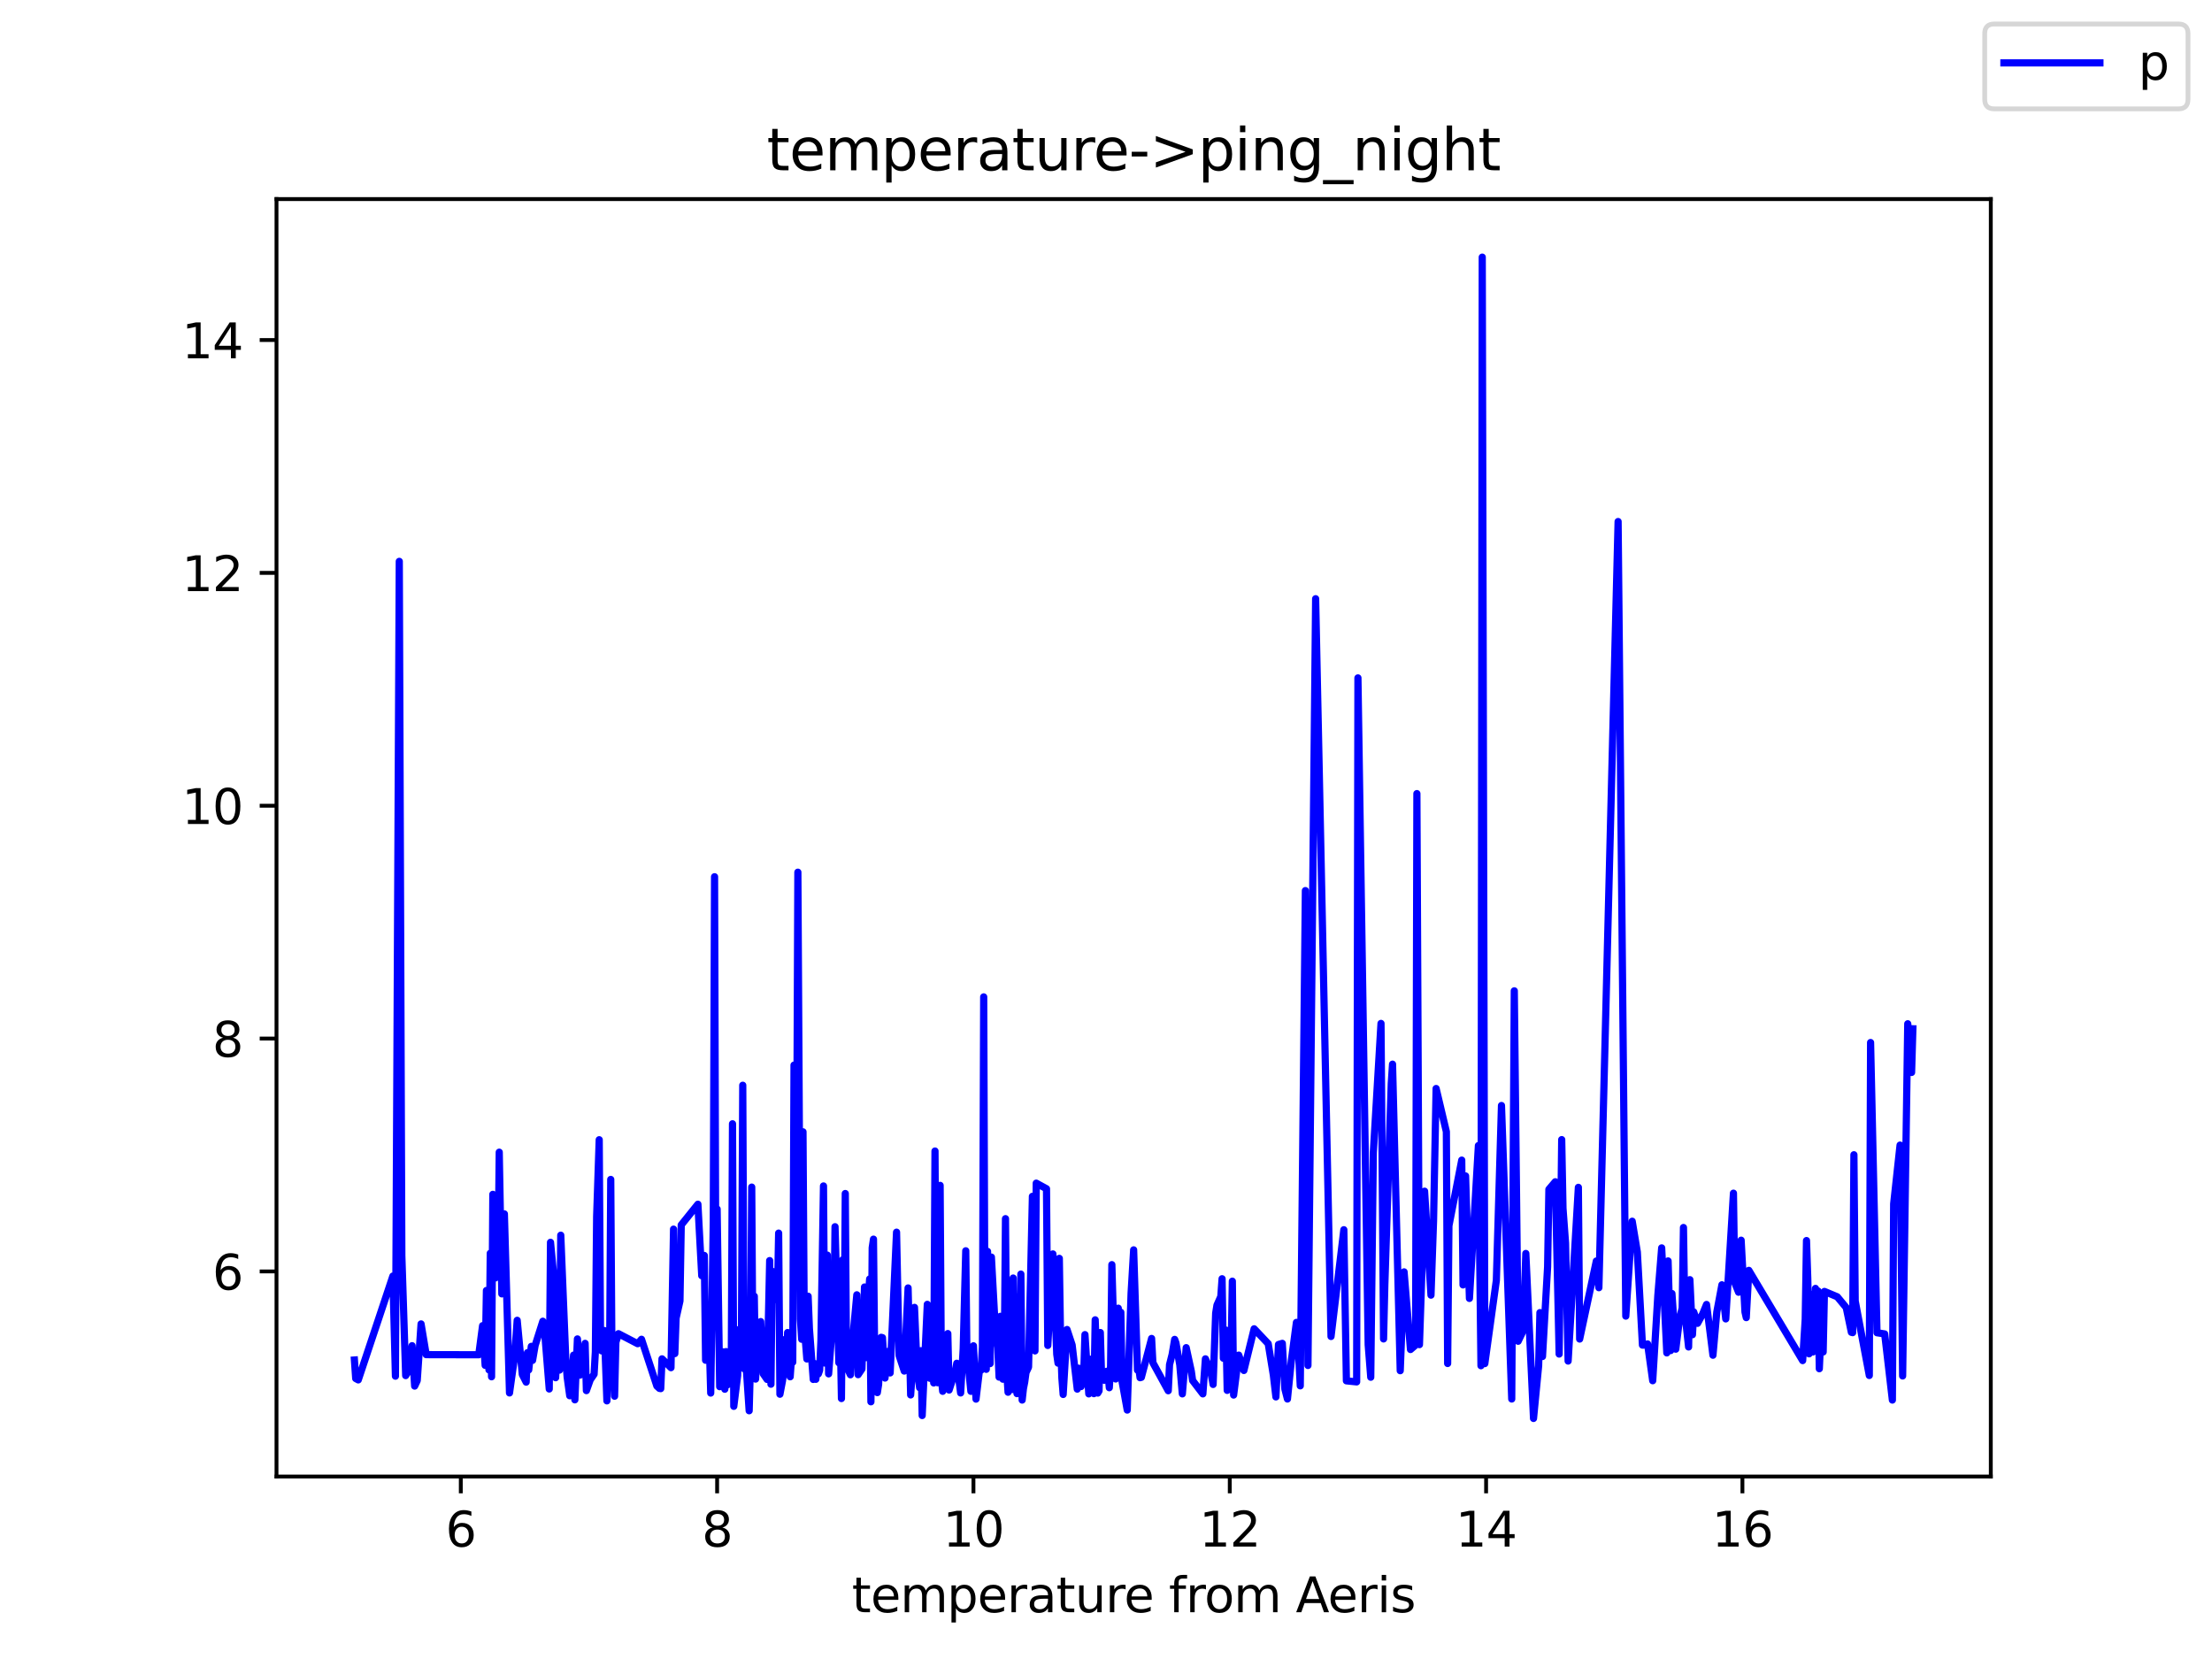 <?xml version="1.0" encoding="utf-8" standalone="no"?>
<!DOCTYPE svg PUBLIC "-//W3C//DTD SVG 1.1//EN"
  "http://www.w3.org/Graphics/SVG/1.1/DTD/svg11.dtd">
<svg height="345.6pt" version="1.1" viewBox="0 0 460.8 345.6" width="460.8pt" xmlns="http://www.w3.org/2000/svg" xmlns:xlink="http://www.w3.org/1999/xlink">
 <defs>
  <style type="text/css">*{stroke-linecap:butt;stroke-linejoin:round;}</style>
 </defs>
 <g id="figure_1">
  <g id="patch_1">
   <path d="M 0 345.6 
L 460.8 345.6 
L 460.8 0 
L 0 0 
z
" style="fill:#ffffff;"/>
  </g>
  <g id="axes_1">
   <g id="patch_2">
    <path d="M 57.6 307.584 
L 414.72 307.584 
L 414.72 41.472 
L 57.6 41.472 
z
" style="fill:#ffffff;"/>
   </g>
   <g id="matplotlib.axis_1">
    <g id="xtick_1">
     <g id="line2d_1">
      <defs>
       <path d="M 0 0 
L 0 3.5 
" id="mcb2cdacd14" style="stroke:#000000;stroke-width:0.8;"/>
      </defs>
      <g>
       <use style="stroke:#000000;stroke-width:0.8;" x="95.993" xlink:href="#mcb2cdacd14" y="307.584"/>
      </g>
     </g>
     <g id="text_1">
      <!-- 6 -->
      <g transform="translate(92.811 322.182)scale(0.1 -0.1)">
       <defs>
        <path d="M 2113 2584 
Q 1688 2584 1439 2293 
Q 1191 2003 1191 1497 
Q 1191 994 1439 701 
Q 1688 409 2113 409 
Q 2538 409 2786 701 
Q 3034 994 3034 1497 
Q 3034 2003 2786 2293 
Q 2538 2584 2113 2584 
z
M 3366 4563 
L 3366 3988 
Q 3128 4100 2886 4159 
Q 2644 4219 2406 4219 
Q 1781 4219 1451 3797 
Q 1122 3375 1075 2522 
Q 1259 2794 1537 2939 
Q 1816 3084 2150 3084 
Q 2853 3084 3261 2657 
Q 3669 2231 3669 1497 
Q 3669 778 3244 343 
Q 2819 -91 2113 -91 
Q 1303 -91 875 529 
Q 447 1150 447 2328 
Q 447 3434 972 4092 
Q 1497 4750 2381 4750 
Q 2619 4750 2861 4703 
Q 3103 4656 3366 4563 
z
" id="DejaVuSans-36" transform="scale(0.016)"/>
       </defs>
       <use xlink:href="#DejaVuSans-36"/>
      </g>
     </g>
    </g>
    <g id="xtick_2">
     <g id="line2d_2">
      <g>
       <use style="stroke:#000000;stroke-width:0.8;" x="149.39" xlink:href="#mcb2cdacd14" y="307.584"/>
      </g>
     </g>
     <g id="text_2">
      <!-- 8 -->
      <g transform="translate(146.208 322.182)scale(0.1 -0.1)">
       <defs>
        <path d="M 2034 2216 
Q 1584 2216 1326 1975 
Q 1069 1734 1069 1313 
Q 1069 891 1326 650 
Q 1584 409 2034 409 
Q 2484 409 2743 651 
Q 3003 894 3003 1313 
Q 3003 1734 2745 1975 
Q 2488 2216 2034 2216 
z
M 1403 2484 
Q 997 2584 770 2862 
Q 544 3141 544 3541 
Q 544 4100 942 4425 
Q 1341 4750 2034 4750 
Q 2731 4750 3128 4425 
Q 3525 4100 3525 3541 
Q 3525 3141 3298 2862 
Q 3072 2584 2669 2484 
Q 3125 2378 3379 2068 
Q 3634 1759 3634 1313 
Q 3634 634 3220 271 
Q 2806 -91 2034 -91 
Q 1263 -91 848 271 
Q 434 634 434 1313 
Q 434 1759 690 2068 
Q 947 2378 1403 2484 
z
M 1172 3481 
Q 1172 3119 1398 2916 
Q 1625 2713 2034 2713 
Q 2441 2713 2670 2916 
Q 2900 3119 2900 3481 
Q 2900 3844 2670 4047 
Q 2441 4250 2034 4250 
Q 1625 4250 1398 4047 
Q 1172 3844 1172 3481 
z
" id="DejaVuSans-38" transform="scale(0.016)"/>
       </defs>
       <use xlink:href="#DejaVuSans-38"/>
      </g>
     </g>
    </g>
    <g id="xtick_3">
     <g id="line2d_3">
      <g>
       <use style="stroke:#000000;stroke-width:0.8;" x="202.787" xlink:href="#mcb2cdacd14" y="307.584"/>
      </g>
     </g>
     <g id="text_3">
      <!-- 10 -->
      <g transform="translate(196.424 322.182)scale(0.1 -0.1)">
       <defs>
        <path d="M 794 531 
L 1825 531 
L 1825 4091 
L 703 3866 
L 703 4441 
L 1819 4666 
L 2450 4666 
L 2450 531 
L 3481 531 
L 3481 0 
L 794 0 
L 794 531 
z
" id="DejaVuSans-31" transform="scale(0.016)"/>
        <path d="M 2034 4250 
Q 1547 4250 1301 3770 
Q 1056 3291 1056 2328 
Q 1056 1369 1301 889 
Q 1547 409 2034 409 
Q 2525 409 2770 889 
Q 3016 1369 3016 2328 
Q 3016 3291 2770 3770 
Q 2525 4250 2034 4250 
z
M 2034 4750 
Q 2819 4750 3233 4129 
Q 3647 3509 3647 2328 
Q 3647 1150 3233 529 
Q 2819 -91 2034 -91 
Q 1250 -91 836 529 
Q 422 1150 422 2328 
Q 422 3509 836 4129 
Q 1250 4750 2034 4750 
z
" id="DejaVuSans-30" transform="scale(0.016)"/>
       </defs>
       <use xlink:href="#DejaVuSans-31"/>
       <use x="63.623" xlink:href="#DejaVuSans-30"/>
      </g>
     </g>
    </g>
    <g id="xtick_4">
     <g id="line2d_4">
      <g>
       <use style="stroke:#000000;stroke-width:0.8;" x="256.184" xlink:href="#mcb2cdacd14" y="307.584"/>
      </g>
     </g>
     <g id="text_4">
      <!-- 12 -->
      <g transform="translate(249.821 322.182)scale(0.1 -0.1)">
       <defs>
        <path d="M 1228 531 
L 3431 531 
L 3431 0 
L 469 0 
L 469 531 
Q 828 903 1448 1529 
Q 2069 2156 2228 2338 
Q 2531 2678 2651 2914 
Q 2772 3150 2772 3378 
Q 2772 3750 2511 3984 
Q 2250 4219 1831 4219 
Q 1534 4219 1204 4116 
Q 875 4013 500 3803 
L 500 4441 
Q 881 4594 1212 4672 
Q 1544 4750 1819 4750 
Q 2544 4750 2975 4387 
Q 3406 4025 3406 3419 
Q 3406 3131 3298 2873 
Q 3191 2616 2906 2266 
Q 2828 2175 2409 1742 
Q 1991 1309 1228 531 
z
" id="DejaVuSans-32" transform="scale(0.016)"/>
       </defs>
       <use xlink:href="#DejaVuSans-31"/>
       <use x="63.623" xlink:href="#DejaVuSans-32"/>
      </g>
     </g>
    </g>
    <g id="xtick_5">
     <g id="line2d_5">
      <g>
       <use style="stroke:#000000;stroke-width:0.8;" x="309.581" xlink:href="#mcb2cdacd14" y="307.584"/>
      </g>
     </g>
     <g id="text_5">
      <!-- 14 -->
      <g transform="translate(303.219 322.182)scale(0.1 -0.1)">
       <defs>
        <path d="M 2419 4116 
L 825 1625 
L 2419 1625 
L 2419 4116 
z
M 2253 4666 
L 3047 4666 
L 3047 1625 
L 3713 1625 
L 3713 1100 
L 3047 1100 
L 3047 0 
L 2419 0 
L 2419 1100 
L 313 1100 
L 313 1709 
L 2253 4666 
z
" id="DejaVuSans-34" transform="scale(0.016)"/>
       </defs>
       <use xlink:href="#DejaVuSans-31"/>
       <use x="63.623" xlink:href="#DejaVuSans-34"/>
      </g>
     </g>
    </g>
    <g id="xtick_6">
     <g id="line2d_6">
      <g>
       <use style="stroke:#000000;stroke-width:0.8;" x="362.978" xlink:href="#mcb2cdacd14" y="307.584"/>
      </g>
     </g>
     <g id="text_6">
      <!-- 16 -->
      <g transform="translate(356.616 322.182)scale(0.1 -0.1)">
       <use xlink:href="#DejaVuSans-31"/>
       <use x="63.623" xlink:href="#DejaVuSans-36"/>
      </g>
     </g>
    </g>
    <g id="text_7">
     <!-- temperature from Aeris -->
     <g transform="translate(177.465 335.861)scale(0.1 -0.1)">
      <defs>
       <path d="M 1172 4494 
L 1172 3500 
L 2356 3500 
L 2356 3053 
L 1172 3053 
L 1172 1153 
Q 1172 725 1289 603 
Q 1406 481 1766 481 
L 2356 481 
L 2356 0 
L 1766 0 
Q 1100 0 847 248 
Q 594 497 594 1153 
L 594 3053 
L 172 3053 
L 172 3500 
L 594 3500 
L 594 4494 
L 1172 4494 
z
" id="DejaVuSans-74" transform="scale(0.016)"/>
       <path d="M 3597 1894 
L 3597 1613 
L 953 1613 
Q 991 1019 1311 708 
Q 1631 397 2203 397 
Q 2534 397 2845 478 
Q 3156 559 3463 722 
L 3463 178 
Q 3153 47 2828 -22 
Q 2503 -91 2169 -91 
Q 1331 -91 842 396 
Q 353 884 353 1716 
Q 353 2575 817 3079 
Q 1281 3584 2069 3584 
Q 2775 3584 3186 3129 
Q 3597 2675 3597 1894 
z
M 3022 2063 
Q 3016 2534 2758 2815 
Q 2500 3097 2075 3097 
Q 1594 3097 1305 2825 
Q 1016 2553 972 2059 
L 3022 2063 
z
" id="DejaVuSans-65" transform="scale(0.016)"/>
       <path d="M 3328 2828 
Q 3544 3216 3844 3400 
Q 4144 3584 4550 3584 
Q 5097 3584 5394 3201 
Q 5691 2819 5691 2113 
L 5691 0 
L 5113 0 
L 5113 2094 
Q 5113 2597 4934 2840 
Q 4756 3084 4391 3084 
Q 3944 3084 3684 2787 
Q 3425 2491 3425 1978 
L 3425 0 
L 2847 0 
L 2847 2094 
Q 2847 2600 2669 2842 
Q 2491 3084 2119 3084 
Q 1678 3084 1418 2786 
Q 1159 2488 1159 1978 
L 1159 0 
L 581 0 
L 581 3500 
L 1159 3500 
L 1159 2956 
Q 1356 3278 1631 3431 
Q 1906 3584 2284 3584 
Q 2666 3584 2933 3390 
Q 3200 3197 3328 2828 
z
" id="DejaVuSans-6d" transform="scale(0.016)"/>
       <path d="M 1159 525 
L 1159 -1331 
L 581 -1331 
L 581 3500 
L 1159 3500 
L 1159 2969 
Q 1341 3281 1617 3432 
Q 1894 3584 2278 3584 
Q 2916 3584 3314 3078 
Q 3713 2572 3713 1747 
Q 3713 922 3314 415 
Q 2916 -91 2278 -91 
Q 1894 -91 1617 61 
Q 1341 213 1159 525 
z
M 3116 1747 
Q 3116 2381 2855 2742 
Q 2594 3103 2138 3103 
Q 1681 3103 1420 2742 
Q 1159 2381 1159 1747 
Q 1159 1113 1420 752 
Q 1681 391 2138 391 
Q 2594 391 2855 752 
Q 3116 1113 3116 1747 
z
" id="DejaVuSans-70" transform="scale(0.016)"/>
       <path d="M 2631 2963 
Q 2534 3019 2420 3045 
Q 2306 3072 2169 3072 
Q 1681 3072 1420 2755 
Q 1159 2438 1159 1844 
L 1159 0 
L 581 0 
L 581 3500 
L 1159 3500 
L 1159 2956 
Q 1341 3275 1631 3429 
Q 1922 3584 2338 3584 
Q 2397 3584 2469 3576 
Q 2541 3569 2628 3553 
L 2631 2963 
z
" id="DejaVuSans-72" transform="scale(0.016)"/>
       <path d="M 2194 1759 
Q 1497 1759 1228 1600 
Q 959 1441 959 1056 
Q 959 750 1161 570 
Q 1363 391 1709 391 
Q 2188 391 2477 730 
Q 2766 1069 2766 1631 
L 2766 1759 
L 2194 1759 
z
M 3341 1997 
L 3341 0 
L 2766 0 
L 2766 531 
Q 2569 213 2275 61 
Q 1981 -91 1556 -91 
Q 1019 -91 701 211 
Q 384 513 384 1019 
Q 384 1609 779 1909 
Q 1175 2209 1959 2209 
L 2766 2209 
L 2766 2266 
Q 2766 2663 2505 2880 
Q 2244 3097 1772 3097 
Q 1472 3097 1187 3025 
Q 903 2953 641 2809 
L 641 3341 
Q 956 3463 1253 3523 
Q 1550 3584 1831 3584 
Q 2591 3584 2966 3190 
Q 3341 2797 3341 1997 
z
" id="DejaVuSans-61" transform="scale(0.016)"/>
       <path d="M 544 1381 
L 544 3500 
L 1119 3500 
L 1119 1403 
Q 1119 906 1312 657 
Q 1506 409 1894 409 
Q 2359 409 2629 706 
Q 2900 1003 2900 1516 
L 2900 3500 
L 3475 3500 
L 3475 0 
L 2900 0 
L 2900 538 
Q 2691 219 2414 64 
Q 2138 -91 1772 -91 
Q 1169 -91 856 284 
Q 544 659 544 1381 
z
M 1991 3584 
L 1991 3584 
z
" id="DejaVuSans-75" transform="scale(0.016)"/>
       <path id="DejaVuSans-20" transform="scale(0.016)"/>
       <path d="M 2375 4863 
L 2375 4384 
L 1825 4384 
Q 1516 4384 1395 4259 
Q 1275 4134 1275 3809 
L 1275 3500 
L 2222 3500 
L 2222 3053 
L 1275 3053 
L 1275 0 
L 697 0 
L 697 3053 
L 147 3053 
L 147 3500 
L 697 3500 
L 697 3744 
Q 697 4328 969 4595 
Q 1241 4863 1831 4863 
L 2375 4863 
z
" id="DejaVuSans-66" transform="scale(0.016)"/>
       <path d="M 1959 3097 
Q 1497 3097 1228 2736 
Q 959 2375 959 1747 
Q 959 1119 1226 758 
Q 1494 397 1959 397 
Q 2419 397 2687 759 
Q 2956 1122 2956 1747 
Q 2956 2369 2687 2733 
Q 2419 3097 1959 3097 
z
M 1959 3584 
Q 2709 3584 3137 3096 
Q 3566 2609 3566 1747 
Q 3566 888 3137 398 
Q 2709 -91 1959 -91 
Q 1206 -91 779 398 
Q 353 888 353 1747 
Q 353 2609 779 3096 
Q 1206 3584 1959 3584 
z
" id="DejaVuSans-6f" transform="scale(0.016)"/>
       <path d="M 2188 4044 
L 1331 1722 
L 3047 1722 
L 2188 4044 
z
M 1831 4666 
L 2547 4666 
L 4325 0 
L 3669 0 
L 3244 1197 
L 1141 1197 
L 716 0 
L 50 0 
L 1831 4666 
z
" id="DejaVuSans-41" transform="scale(0.016)"/>
       <path d="M 603 3500 
L 1178 3500 
L 1178 0 
L 603 0 
L 603 3500 
z
M 603 4863 
L 1178 4863 
L 1178 4134 
L 603 4134 
L 603 4863 
z
" id="DejaVuSans-69" transform="scale(0.016)"/>
       <path d="M 2834 3397 
L 2834 2853 
Q 2591 2978 2328 3040 
Q 2066 3103 1784 3103 
Q 1356 3103 1142 2972 
Q 928 2841 928 2578 
Q 928 2378 1081 2264 
Q 1234 2150 1697 2047 
L 1894 2003 
Q 2506 1872 2764 1633 
Q 3022 1394 3022 966 
Q 3022 478 2636 193 
Q 2250 -91 1575 -91 
Q 1294 -91 989 -36 
Q 684 19 347 128 
L 347 722 
Q 666 556 975 473 
Q 1284 391 1588 391 
Q 1994 391 2212 530 
Q 2431 669 2431 922 
Q 2431 1156 2273 1281 
Q 2116 1406 1581 1522 
L 1381 1569 
Q 847 1681 609 1914 
Q 372 2147 372 2553 
Q 372 3047 722 3315 
Q 1072 3584 1716 3584 
Q 2034 3584 2315 3537 
Q 2597 3491 2834 3397 
z
" id="DejaVuSans-73" transform="scale(0.016)"/>
      </defs>
      <use xlink:href="#DejaVuSans-74"/>
      <use x="39.209" xlink:href="#DejaVuSans-65"/>
      <use x="100.732" xlink:href="#DejaVuSans-6d"/>
      <use x="198.145" xlink:href="#DejaVuSans-70"/>
      <use x="261.621" xlink:href="#DejaVuSans-65"/>
      <use x="323.145" xlink:href="#DejaVuSans-72"/>
      <use x="364.258" xlink:href="#DejaVuSans-61"/>
      <use x="425.537" xlink:href="#DejaVuSans-74"/>
      <use x="464.746" xlink:href="#DejaVuSans-75"/>
      <use x="528.125" xlink:href="#DejaVuSans-72"/>
      <use x="566.988" xlink:href="#DejaVuSans-65"/>
      <use x="628.512" xlink:href="#DejaVuSans-20"/>
      <use x="660.299" xlink:href="#DejaVuSans-66"/>
      <use x="695.504" xlink:href="#DejaVuSans-72"/>
      <use x="734.367" xlink:href="#DejaVuSans-6f"/>
      <use x="795.549" xlink:href="#DejaVuSans-6d"/>
      <use x="892.961" xlink:href="#DejaVuSans-20"/>
      <use x="924.748" xlink:href="#DejaVuSans-41"/>
      <use x="991.406" xlink:href="#DejaVuSans-65"/>
      <use x="1052.93" xlink:href="#DejaVuSans-72"/>
      <use x="1094.043" xlink:href="#DejaVuSans-69"/>
      <use x="1121.826" xlink:href="#DejaVuSans-73"/>
     </g>
    </g>
   </g>
   <g id="matplotlib.axis_2">
    <g id="ytick_1">
     <g id="line2d_7">
      <defs>
       <path d="M 0 0 
L -3.5 0 
" id="m3910bd2c0a" style="stroke:#000000;stroke-width:0.8;"/>
      </defs>
      <g>
       <use style="stroke:#000000;stroke-width:0.8;" x="57.6" xlink:href="#m3910bd2c0a" y="264.857"/>
      </g>
     </g>
     <g id="text_8">
      <!-- 6 -->
      <g transform="translate(44.237 268.656)scale(0.1 -0.1)">
       <use xlink:href="#DejaVuSans-36"/>
      </g>
     </g>
    </g>
    <g id="ytick_2">
     <g id="line2d_8">
      <g>
       <use style="stroke:#000000;stroke-width:0.8;" x="57.6" xlink:href="#m3910bd2c0a" y="216.352"/>
      </g>
     </g>
     <g id="text_9">
      <!-- 8 -->
      <g transform="translate(44.237 220.151)scale(0.1 -0.1)">
       <use xlink:href="#DejaVuSans-38"/>
      </g>
     </g>
    </g>
    <g id="ytick_3">
     <g id="line2d_9">
      <g>
       <use style="stroke:#000000;stroke-width:0.8;" x="57.6" xlink:href="#m3910bd2c0a" y="167.846"/>
      </g>
     </g>
     <g id="text_10">
      <!-- 10 -->
      <g transform="translate(37.875 171.646)scale(0.1 -0.1)">
       <use xlink:href="#DejaVuSans-31"/>
       <use x="63.623" xlink:href="#DejaVuSans-30"/>
      </g>
     </g>
    </g>
    <g id="ytick_4">
     <g id="line2d_10">
      <g>
       <use style="stroke:#000000;stroke-width:0.8;" x="57.6" xlink:href="#m3910bd2c0a" y="119.341"/>
      </g>
     </g>
     <g id="text_11">
      <!-- 12 -->
      <g transform="translate(37.875 123.14)scale(0.1 -0.1)">
       <use xlink:href="#DejaVuSans-31"/>
       <use x="63.623" xlink:href="#DejaVuSans-32"/>
      </g>
     </g>
    </g>
    <g id="ytick_5">
     <g id="line2d_11">
      <g>
       <use style="stroke:#000000;stroke-width:0.8;" x="57.6" xlink:href="#m3910bd2c0a" y="70.836"/>
      </g>
     </g>
     <g id="text_12">
      <!-- 14 -->
      <g transform="translate(37.875 74.635)scale(0.1 -0.1)">
       <use xlink:href="#DejaVuSans-31"/>
       <use x="63.623" xlink:href="#DejaVuSans-34"/>
      </g>
     </g>
    </g>
   </g>
   <g id="line2d_12">
    <path clip-path="url(#p5c4bbe7b7b)" d="M 73.833 283.313 
L 74.1 287.169 
L 74.634 287.46 
L 81.842 265.827 
L 82.376 286.684 
L 83.177 116.94 
L 83.711 261.583 
L 84.512 286.563 
L 85.046 285.666 
L 85.847 280.33 
L 86.381 288.746 
L 86.915 287.606 
L 87.716 275.795 
L 88.784 282.198 
L 99.73 282.222 
L 100.531 276.159 
L 101.065 284.429 
L 101.332 268.834 
L 101.866 285.375 
L 102.133 261.074 
L 102.4 286.806 
L 102.667 248.802 
L 103.201 266.215 
L 103.735 264.614 
L 104.002 240.022 
L 104.536 269.538 
L 105.07 252.876 
L 106.138 290.177 
L 107.206 282.586 
L 107.74 275.043 
L 108.808 286.345 
L 109.609 287.921 
L 109.876 281.785 
L 110.143 285.375 
L 110.677 280.476 
L 110.944 283.386 
L 111.478 280.282 
L 113.08 275.237 
L 113.347 276.11 
L 114.415 289.352 
L 114.682 258.794 
L 115.482 267.137 
L 115.749 287 
L 116.283 277.08 
L 116.55 285.423 
L 116.817 257.314 
L 117.885 283.653 
L 118.152 286.903 
L 118.686 290.759 
L 119.487 282.295 
L 119.754 291.608 
L 120.288 278.923 
L 120.822 286.466 
L 121.89 279.845 
L 122.157 289.692 
L 122.958 287.436 
L 123.759 286.272 
L 124.026 281.591 
L 124.293 253.385 
L 124.827 237.427 
L 125.094 277.614 
L 125.361 281.421 
L 125.895 277.177 
L 126.429 291.826 
L 126.696 282.295 
L 126.963 287.509 
L 127.23 245.697 
L 127.497 285.544 
L 127.764 281.615 
L 128.031 290.856 
L 128.298 279.627 
L 128.832 277.832 
L 132.837 279.918 
L 133.638 278.996 
L 136.841 288.746 
L 137.375 289.231 
L 137.642 289.279 
L 137.909 283.071 
L 139.778 284.914 
L 140.312 256.053 
L 140.579 281.979 
L 140.846 274.582 
L 141.647 271.017 
L 141.914 255.18 
L 145.385 250.863 
L 146.186 265.754 
L 146.72 261.534 
L 146.987 283.362 
L 147.254 277.638 
L 147.788 280.839 
L 148.055 290.201 
L 148.589 254.501 
L 148.856 182.641 
L 149.123 270.605 
L 149.39 251.858 
L 149.924 288.867 
L 150.191 284.623 
L 150.458 285.738 
L 150.725 281.615 
L 150.992 289.401 
L 151.259 281.567 
L 151.526 288.503 
L 151.793 285.617 
L 152.06 287.46 
L 152.327 286.709 
L 152.593 234.105 
L 152.86 292.966 
L 153.661 286.563 
L 153.928 276.959 
L 154.462 277.105 
L 154.729 226.077 
L 154.996 285.132 
L 155.263 284.114 
L 155.53 285.957 
L 156.064 293.887 
L 156.331 284.065 
L 156.598 247.298 
L 156.865 287.121 
L 157.132 270.023 
L 157.399 287.291 
L 157.933 278.608 
L 158.2 279.239 
L 158.467 275.31 
L 159.001 286.199 
L 159.802 287.363 
L 160.336 262.601 
L 160.603 288.358 
L 160.87 264.833 
L 161.938 270.823 
L 162.205 256.878 
L 162.472 290.443 
L 163.006 287.654 
L 163.273 285.593 
L 163.54 279.02 
L 163.807 285.472 
L 164.074 277.59 
L 164.341 278.026 
L 164.608 286.806 
L 164.875 283.022 
L 165.142 283.774 
L 165.409 221.881 
L 165.943 246.958 
L 166.21 181.695 
L 166.744 274.776 
L 167.011 278.996 
L 167.278 235.778 
L 167.545 276.425 
L 168.079 283.095 
L 168.346 270.023 
L 168.613 276.765 
L 169.414 287.363 
L 169.681 284.041 
L 169.948 287.339 
L 170.215 285.035 
L 170.482 286.199 
L 170.749 285.447 
L 171.016 279.239 
L 171.549 247.055 
L 171.816 283.944 
L 172.35 261.462 
L 172.617 286.199 
L 173.151 279.19 
L 173.685 277.784 
L 173.952 255.544 
L 174.753 283.895 
L 175.02 276.595 
L 175.287 291.341 
L 175.554 262.432 
L 175.821 283.75 
L 176.088 248.632 
L 176.355 284.671 
L 177.156 286.393 
L 177.423 281.179 
L 178.491 269.732 
L 178.758 286.369 
L 179.559 285.181 
L 180.093 268.107 
L 180.36 282.828 
L 180.627 280.985 
L 180.894 270.265 
L 181.161 266.433 
L 181.428 292.02 
L 181.695 259.934 
L 181.962 258.139 
L 182.229 284.623 
L 182.496 286.854 
L 182.763 290.104 
L 183.03 288.406 
L 183.297 281.227 
L 183.564 278.584 
L 183.831 278.657 
L 184.365 287.072 
L 184.899 281.543 
L 185.166 285.932 
L 185.433 286.005 
L 186.768 256.684 
L 187.302 282.392 
L 188.37 285.617 
L 189.171 268.301 
L 189.704 290.589 
L 189.971 286.757 
L 190.238 276.983 
L 190.505 272.351 
L 191.039 284.865 
L 191.573 289.085 
L 191.84 281.373 
L 192.107 294.882 
L 193.175 271.72 
L 193.442 284.914 
L 193.709 287.121 
L 193.976 277.347 
L 194.243 284.502 
L 194.51 288.091 
L 194.777 239.78 
L 195.044 284.987 
L 195.311 288.042 
L 195.578 274.946 
L 195.845 246.934 
L 196.112 287.315 
L 196.379 289.837 
L 196.646 288.212 
L 197.447 277.808 
L 197.714 289.57 
L 199.049 285.472 
L 199.316 283.992 
L 200.117 290.177 
L 200.651 280.961 
L 201.185 260.564 
L 201.452 285.011 
L 201.719 284.55 
L 202.253 289.837 
L 202.52 288.091 
L 202.787 280.354 
L 203.321 291.462 
L 204.122 284.744 
L 204.389 285.423 
L 204.656 280.573 
L 204.923 207.669 
L 205.19 280.088 
L 205.457 285.253 
L 205.724 260.685 
L 206.258 284.065 
L 206.525 261.874 
L 207.326 276.571 
L 207.86 280.767 
L 208.127 286.878 
L 208.393 274.218 
L 208.66 284.041 
L 208.927 287.315 
L 209.194 284.817 
L 209.461 253.87 
L 209.728 285.86 
L 209.995 290.031 
L 210.262 279.7 
L 210.529 286.975 
L 210.796 289.473 
L 211.063 266.239 
L 211.33 286.854 
L 211.864 290.322 
L 212.131 270.12 
L 212.398 287.557 
L 212.665 265.415 
L 212.932 291.656 
L 213.199 289.255 
L 213.466 287.897 
L 213.733 285.932 
L 214.267 284.793 
L 215.068 249.214 
L 215.602 281.421 
L 215.869 246.473 
L 218.005 247.638 
L 218.272 280.282 
L 219.34 261.219 
L 220.141 282.125 
L 220.408 283.968 
L 220.675 262.141 
L 220.942 279.603 
L 221.209 287.097 
L 221.476 290.492 
L 222.277 276.959 
L 223.345 280.185 
L 224.413 289.376 
L 224.68 285.011 
L 225.214 288.843 
L 225.748 286.587 
L 226.015 278.026 
L 226.816 290.371 
L 227.082 283.143 
L 227.616 289.328 
L 227.883 290.322 
L 228.15 274.946 
L 228.684 290.201 
L 228.951 289.74 
L 229.218 277.59 
L 229.485 287.024 
L 230.019 287.533 
L 230.553 285.666 
L 230.82 285.981 
L 231.087 289.085 
L 231.354 284.599 
L 231.621 263.45 
L 232.155 282.222 
L 232.422 287.266 
L 232.956 272.521 
L 233.223 280.5 
L 233.49 273.37 
L 233.757 287.848 
L 234.825 293.742 
L 235.626 269.416 
L 236.16 260.37 
L 236.961 285.423 
L 237.228 284.987 
L 237.495 287 
L 237.762 286.927 
L 239.898 278.826 
L 240.165 283.871 
L 243.369 289.716 
L 243.636 284.283 
L 244.17 282.173 
L 244.704 279.02 
L 244.971 279.748 
L 245.771 284.332 
L 246.305 290.371 
L 247.106 280.742 
L 248.174 285.666 
L 248.441 287.582 
L 250.577 290.371 
L 251.111 283.071 
L 252.179 285.52 
L 252.713 288.406 
L 253.247 273.564 
L 253.514 271.89 
L 254.315 270.095 
L 254.582 266.385 
L 254.849 282.949 
L 255.383 277.08 
L 255.65 289.643 
L 256.451 282.295 
L 256.718 266.894 
L 256.985 290.613 
L 258.053 282.295 
L 259.121 285.496 
L 261.257 276.813 
L 264.193 279.918 
L 265.261 286.466 
L 265.795 291.001 
L 266.329 280.088 
L 267.13 279.845 
L 267.664 289.376 
L 268.198 291.438 
L 268.999 283.531 
L 270.067 275.48 
L 270.334 278.487 
L 270.868 288.697 
L 271.936 185.527 
L 272.47 284.453 
L 274.072 124.725 
L 277.276 278.414 
L 279.946 256.174 
L 280.48 287.654 
L 282.616 287.873 
L 282.882 141.217 
L 285.018 280.136 
L 285.552 286.903 
L 286.086 240.119 
L 287.688 213.199 
L 288.222 278.923 
L 288.489 267.573 
L 289.824 225.737 
L 290.091 221.687 
L 291.693 285.544 
L 292.494 264.954 
L 293.829 281.13 
L 294.897 280.209 
L 295.164 165.324 
L 295.698 280.112 
L 296.766 248.147 
L 298.101 269.804 
L 298.635 254.307 
L 299.169 226.756 
L 301.304 235.754 
L 301.571 284.041 
L 301.838 255.35 
L 304.508 241.671 
L 304.775 267.67 
L 305.309 244.97 
L 306.11 270.484 
L 307.979 238.64 
L 308.513 284.502 
L 308.78 53.568 
L 309.314 284.065 
L 311.717 266.724 
L 312.785 230.297 
L 314.921 291.438 
L 315.455 206.408 
L 316.256 279.409 
L 317.324 277.177 
L 317.858 261.122 
L 319.46 295.488 
L 320.527 284.502 
L 320.794 273.442 
L 321.328 282.586 
L 322.396 263.887 
L 322.663 247.759 
L 323.998 246.182 
L 324.799 282.076 
L 325.333 237.403 
L 325.6 251.712 
L 326.134 258.988 
L 326.668 283.531 
L 328.804 247.347 
L 329.071 278.948 
L 332.542 262.698 
L 333.076 268.252 
L 337.081 108.646 
L 338.682 274.17 
L 340.017 254.404 
L 341.085 260.807 
L 342.153 280.209 
L 342.42 280.209 
L 343.221 279.966 
L 344.289 287.63 
L 345.357 269.877 
L 346.158 259.958 
L 347.226 281.834 
L 347.493 262.674 
L 348.027 281.349 
L 348.294 269.465 
L 349.095 281.058 
L 349.896 274.582 
L 350.43 272.497 
L 350.697 255.714 
L 350.964 273.273 
L 351.765 280.597 
L 352.032 266.579 
L 352.566 278.05 
L 352.833 273.297 
L 353.634 275.674 
L 354.702 273.709 
L 355.503 271.745 
L 356.838 282.319 
L 357.638 273.345 
L 358.706 267.646 
L 359.507 274.752 
L 361.109 248.559 
L 361.376 267.185 
L 362.177 269.198 
L 362.711 258.357 
L 363.512 273.321 
L 363.779 274.485 
L 364.313 264.639 
L 375.527 283.434 
L 376.06 274.825 
L 376.327 258.43 
L 376.594 266.409 
L 376.861 282.028 
L 377.128 273.855 
L 377.395 269.659 
L 377.662 281.64 
L 378.196 268.398 
L 378.463 270.581 
L 378.73 268.931 
L 378.997 285.132 
L 379.264 279.287 
L 379.531 277.371 
L 379.798 281.64 
L 380.065 269.028 
L 382.735 270.144 
L 384.604 272.399 
L 385.672 277.541 
L 385.939 277.614 
L 386.206 240.556 
L 386.473 271.017 
L 389.41 286.539 
L 389.677 217.176 
L 391.012 277.638 
L 392.614 277.881 
L 394.216 291.656 
L 394.482 250.79 
L 395.817 238.543 
L 396.351 286.636 
L 397.419 213.272 
L 398.22 223.409 
L 398.487 214.314 
L 398.487 214.314 
" style="fill:none;stroke:#0000ff;stroke-linecap:square;stroke-width:1.5;"/>
   </g>
   <g id="patch_3">
    <path d="M 57.6 307.584 
L 57.6 41.472 
" style="fill:none;stroke:#000000;stroke-linecap:square;stroke-linejoin:miter;stroke-width:0.8;"/>
   </g>
   <g id="patch_4">
    <path d="M 414.72 307.584 
L 414.72 41.472 
" style="fill:none;stroke:#000000;stroke-linecap:square;stroke-linejoin:miter;stroke-width:0.8;"/>
   </g>
   <g id="patch_5">
    <path d="M 57.6 307.584 
L 414.72 307.584 
" style="fill:none;stroke:#000000;stroke-linecap:square;stroke-linejoin:miter;stroke-width:0.8;"/>
   </g>
   <g id="patch_6">
    <path d="M 57.6 41.472 
L 414.72 41.472 
" style="fill:none;stroke:#000000;stroke-linecap:square;stroke-linejoin:miter;stroke-width:0.8;"/>
   </g>
   <g id="text_13">
    <!-- temperature-&gt;ping_night -->
    <g transform="translate(159.736 35.472)scale(0.12 -0.12)">
     <defs>
      <path d="M 313 2009 
L 1997 2009 
L 1997 1497 
L 313 1497 
L 313 2009 
z
" id="DejaVuSans-2d" transform="scale(0.016)"/>
      <path d="M 678 3150 
L 678 3719 
L 4684 2266 
L 4684 1747 
L 678 294 
L 678 863 
L 3897 2003 
L 678 3150 
z
" id="DejaVuSans-3e" transform="scale(0.016)"/>
      <path d="M 3513 2113 
L 3513 0 
L 2938 0 
L 2938 2094 
Q 2938 2591 2744 2837 
Q 2550 3084 2163 3084 
Q 1697 3084 1428 2787 
Q 1159 2491 1159 1978 
L 1159 0 
L 581 0 
L 581 3500 
L 1159 3500 
L 1159 2956 
Q 1366 3272 1645 3428 
Q 1925 3584 2291 3584 
Q 2894 3584 3203 3211 
Q 3513 2838 3513 2113 
z
" id="DejaVuSans-6e" transform="scale(0.016)"/>
      <path d="M 2906 1791 
Q 2906 2416 2648 2759 
Q 2391 3103 1925 3103 
Q 1463 3103 1205 2759 
Q 947 2416 947 1791 
Q 947 1169 1205 825 
Q 1463 481 1925 481 
Q 2391 481 2648 825 
Q 2906 1169 2906 1791 
z
M 3481 434 
Q 3481 -459 3084 -895 
Q 2688 -1331 1869 -1331 
Q 1566 -1331 1297 -1286 
Q 1028 -1241 775 -1147 
L 775 -588 
Q 1028 -725 1275 -790 
Q 1522 -856 1778 -856 
Q 2344 -856 2625 -561 
Q 2906 -266 2906 331 
L 2906 616 
Q 2728 306 2450 153 
Q 2172 0 1784 0 
Q 1141 0 747 490 
Q 353 981 353 1791 
Q 353 2603 747 3093 
Q 1141 3584 1784 3584 
Q 2172 3584 2450 3431 
Q 2728 3278 2906 2969 
L 2906 3500 
L 3481 3500 
L 3481 434 
z
" id="DejaVuSans-67" transform="scale(0.016)"/>
      <path d="M 3263 -1063 
L 3263 -1509 
L -63 -1509 
L -63 -1063 
L 3263 -1063 
z
" id="DejaVuSans-5f" transform="scale(0.016)"/>
      <path d="M 3513 2113 
L 3513 0 
L 2938 0 
L 2938 2094 
Q 2938 2591 2744 2837 
Q 2550 3084 2163 3084 
Q 1697 3084 1428 2787 
Q 1159 2491 1159 1978 
L 1159 0 
L 581 0 
L 581 4863 
L 1159 4863 
L 1159 2956 
Q 1366 3272 1645 3428 
Q 1925 3584 2291 3584 
Q 2894 3584 3203 3211 
Q 3513 2838 3513 2113 
z
" id="DejaVuSans-68" transform="scale(0.016)"/>
     </defs>
     <use xlink:href="#DejaVuSans-74"/>
     <use x="39.209" xlink:href="#DejaVuSans-65"/>
     <use x="100.732" xlink:href="#DejaVuSans-6d"/>
     <use x="198.145" xlink:href="#DejaVuSans-70"/>
     <use x="261.621" xlink:href="#DejaVuSans-65"/>
     <use x="323.145" xlink:href="#DejaVuSans-72"/>
     <use x="364.258" xlink:href="#DejaVuSans-61"/>
     <use x="425.537" xlink:href="#DejaVuSans-74"/>
     <use x="464.746" xlink:href="#DejaVuSans-75"/>
     <use x="528.125" xlink:href="#DejaVuSans-72"/>
     <use x="566.988" xlink:href="#DejaVuSans-65"/>
     <use x="628.512" xlink:href="#DejaVuSans-2d"/>
     <use x="664.596" xlink:href="#DejaVuSans-3e"/>
     <use x="748.385" xlink:href="#DejaVuSans-70"/>
     <use x="811.861" xlink:href="#DejaVuSans-69"/>
     <use x="839.645" xlink:href="#DejaVuSans-6e"/>
     <use x="903.023" xlink:href="#DejaVuSans-67"/>
     <use x="966.5" xlink:href="#DejaVuSans-5f"/>
     <use x="1016.5" xlink:href="#DejaVuSans-6e"/>
     <use x="1079.879" xlink:href="#DejaVuSans-69"/>
     <use x="1107.662" xlink:href="#DejaVuSans-67"/>
     <use x="1171.139" xlink:href="#DejaVuSans-68"/>
     <use x="1234.518" xlink:href="#DejaVuSans-74"/>
    </g>
   </g>
  </g>
  <g id="legend_1">
   <g id="patch_7">
    <path d="M 415.452 22.678 
L 453.8 22.678 
Q 455.8 22.678 455.8 20.678 
L 455.8 7 
Q 455.8 5 453.8 5 
L 415.452 5 
Q 413.452 5 413.452 7 
L 413.452 20.678 
Q 413.452 22.678 415.452 22.678 
z
" style="fill:#ffffff;opacity:0.8;stroke:#cccccc;stroke-linejoin:miter;"/>
   </g>
   <g id="line2d_13">
    <path d="M 417.452 13.098 
L 437.452 13.098 
" style="fill:none;stroke:#0000ff;stroke-linecap:square;stroke-width:1.5;"/>
   </g>
   <g id="line2d_14"/>
   <g id="text_14">
    <!-- p -->
    <g transform="translate(445.452 16.598)scale(0.1 -0.1)">
     <use xlink:href="#DejaVuSans-70"/>
    </g>
   </g>
  </g>
 </g>
 <defs>
  <clipPath id="p5c4bbe7b7b">
   <rect height="266.112" width="357.12" x="57.6" y="41.472"/>
  </clipPath>
 </defs>
</svg>
